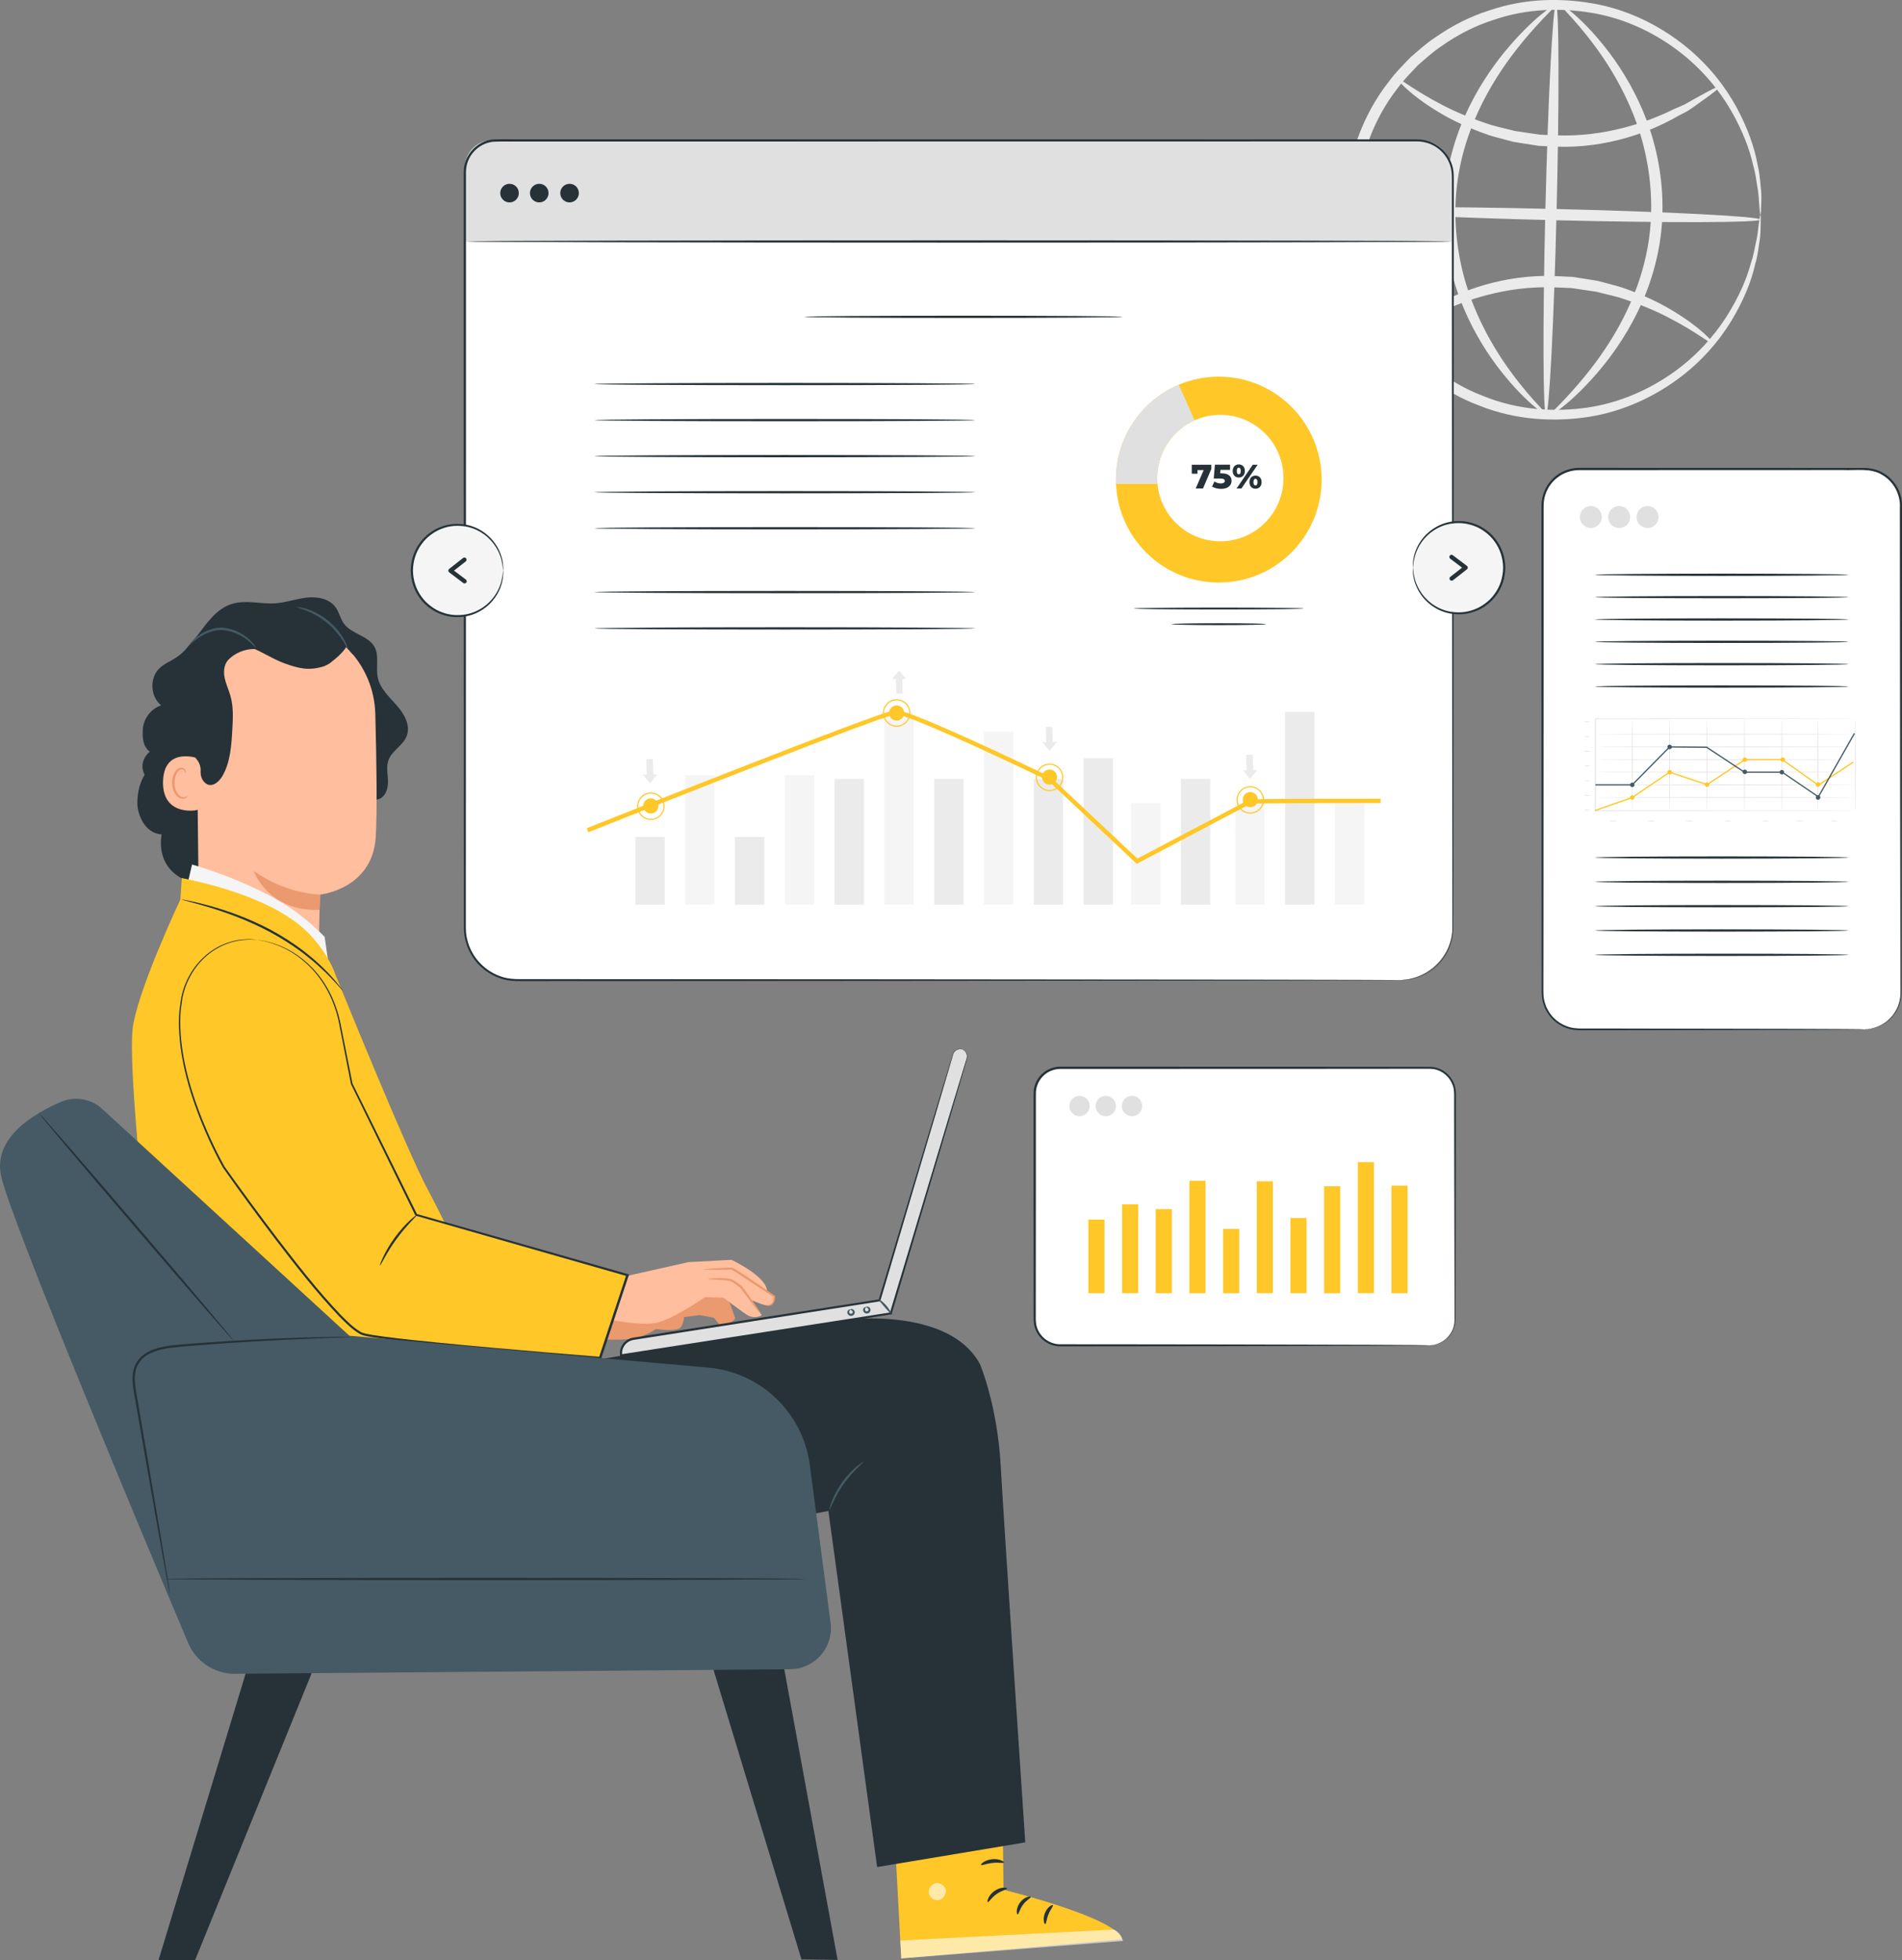 <svg width="622" height="641" viewBox="0 0 622 641" fill="none" xmlns="http://www.w3.org/2000/svg">
<rect x="0" y="0" width="622" height="641" fill="#808080" stroke="none"/>
<g clip-path="url(#clip0_340_3567)">
<path d="M575.706 70.243C575.578 70.243 575.422 68.764 575.223 65.977C575.166 64.583 575.038 62.863 574.655 60.858C574.342 58.839 574.058 56.521 573.305 53.976C572.183 48.829 569.853 42.743 566.16 36.273C562.453 29.832 557.069 23.092 549.711 17.305C542.381 11.589 533.105 6.655 522.337 4.536C511.641 2.474 499.538 2.559 487.932 6.683C482.094 8.574 476.441 11.489 471.227 15.214C468.528 16.978 466.17 19.21 463.684 21.343C461.44 23.732 459.082 26.049 457.122 28.765C448.854 39.259 444.01 52.881 443.527 67.015C443.314 81.177 447.49 95.012 455.246 105.89C457.065 108.691 459.309 111.137 461.44 113.625C463.812 115.886 466.071 118.218 468.67 120.109C473.699 124.091 479.211 127.276 484.949 129.451C496.342 134.144 508.43 134.812 519.212 133.262C530.065 131.655 539.568 127.19 547.168 121.83C554.796 116.412 560.492 109.943 564.512 103.686C568.504 97.401 571.132 91.443 572.496 86.353C573.362 83.85 573.76 81.547 574.172 79.542C574.655 77.551 574.868 75.845 574.996 74.451C575.351 71.707 575.578 70.243 575.706 70.243C575.834 70.243 575.848 71.721 575.763 74.537C575.749 75.959 575.649 77.694 575.28 79.741C574.982 81.789 574.683 84.163 573.902 86.751C572.709 92.012 570.223 98.212 566.274 104.795C562.296 111.35 556.543 118.19 548.716 123.948C540.918 129.665 531.059 134.471 519.724 136.291C508.459 138.04 495.774 137.457 483.742 132.622C477.691 130.375 471.866 127.062 466.54 122.896C463.784 120.92 461.383 118.46 458.883 116.085C456.624 113.483 454.252 110.909 452.32 107.952C444.095 96.491 439.635 81.86 439.877 66.915C440.374 51.985 445.53 37.581 454.295 26.547C456.369 23.689 458.869 21.243 461.255 18.755C463.869 16.508 466.383 14.177 469.238 12.328C474.764 8.432 480.73 5.403 486.895 3.455C499.14 -0.796 511.854 -0.754 523.005 1.536C534.241 3.896 543.858 9.186 551.373 15.271C558.915 21.414 564.328 28.524 567.978 35.249C571.601 42.018 573.788 48.345 574.726 53.649C575.379 56.265 575.564 58.654 575.763 60.716C576.033 62.763 576.047 64.526 575.99 65.934C575.919 68.778 575.834 70.243 575.706 70.243Z" fill="#EBEBEB"/>
<path d="M562.31 28.339C562.453 28.552 561.245 29.604 558.915 31.339C557.637 32.263 556.202 33.287 554.597 34.439C553.745 35.022 552.85 35.69 551.855 36.316C550.804 36.87 549.696 37.439 548.56 38.036C539.596 43.226 525.391 48.516 509.169 47.961C507.152 47.876 505.163 47.776 503.203 47.691C501.271 47.392 499.353 47.094 497.478 46.795C496.541 46.639 495.603 46.511 494.694 46.326C493.799 46.084 492.904 45.843 492.023 45.615C490.262 45.132 488.529 44.719 486.867 44.179C480.29 41.89 474.608 39.216 470.148 36.472C461.17 31.04 456.795 26.092 457.136 25.779C457.505 25.367 462.377 29.505 471.426 34.197C475.915 36.586 481.512 38.904 487.876 40.937C489.481 41.406 491.157 41.762 492.847 42.188C493.7 42.401 494.552 42.615 495.419 42.828C496.299 42.956 497.194 43.098 498.089 43.226C499.879 43.496 501.711 43.752 503.558 44.037C505.433 44.108 507.322 44.193 509.24 44.264C524.667 44.79 538.332 40.169 547.395 35.69C548.56 35.192 549.668 34.709 550.733 34.24C551.756 33.714 552.679 33.131 553.56 32.647C555.265 31.709 556.77 30.87 558.134 30.13C560.677 28.779 562.154 28.125 562.31 28.339Z" fill="#EBEBEB"/>
<path d="M455.105 109.886C454.963 109.672 456.17 108.62 458.5 106.885C459.778 105.961 461.213 104.937 462.818 103.786C463.671 103.203 464.566 102.534 465.56 101.909C466.611 101.354 467.719 100.785 468.856 100.188C477.819 94.998 492.024 89.709 508.246 90.263C510.264 90.349 512.252 90.448 514.213 90.533C516.144 90.832 518.062 91.131 519.937 91.429C520.875 91.586 521.812 91.714 522.721 91.898C523.616 92.14 524.511 92.382 525.392 92.609C527.153 93.093 528.886 93.505 530.548 94.046C537.125 96.335 542.807 99.008 547.268 101.752C556.246 107.184 560.621 112.132 560.28 112.445C559.91 112.858 555.038 108.72 545.989 104.027C541.501 101.639 535.904 99.321 529.54 97.287C527.935 96.818 526.258 96.463 524.568 96.036C523.716 95.823 522.863 95.61 521.997 95.396C521.116 95.268 520.221 95.126 519.326 94.998C517.537 94.728 515.704 94.472 513.857 94.188C511.982 94.117 510.093 94.031 508.175 93.96C492.749 93.434 479.083 98.055 470.02 102.534C468.856 103.032 467.748 103.516 466.682 103.985C465.659 104.511 464.736 105.094 463.855 105.577C462.151 106.516 460.645 107.355 459.281 108.094C456.739 109.445 455.247 110.099 455.105 109.886Z" fill="#EBEBEB"/>
<path d="M575.678 71.807C575.65 72.831 545.634 72.916 508.644 72.02C471.64 71.124 441.667 69.56 441.695 68.551C441.724 67.527 471.725 67.442 508.744 68.337C545.72 69.233 575.692 70.783 575.678 71.807Z" fill="#EBEBEB"/>
<path d="M505.59 135.622C504.567 135.594 504.482 105.563 505.377 68.536C506.272 31.51 507.834 1.507 508.843 1.536C509.866 1.564 509.951 31.595 509.056 68.622C508.161 105.648 506.598 135.637 505.59 135.622Z" fill="#EBEBEB"/>
<path d="M505.59 135.509C505.334 135.893 497.961 130.887 489.438 119.54C485.219 113.881 480.802 106.587 477.463 97.771C474.139 88.984 472.051 78.618 472.279 67.712C472.477 56.777 475.219 46.539 479.04 37.965C482.861 29.363 487.663 22.324 492.123 16.864C501.143 5.944 508.587 1.109 508.843 1.493C509.198 1.905 502.465 7.408 494.183 18.471C490.092 24.002 485.66 30.969 482.165 39.316C478.657 47.634 476.157 57.389 475.972 67.783C475.759 78.191 477.634 88.088 480.66 96.605C483.699 105.136 487.734 112.317 491.569 118.033C499.311 129.48 505.959 135.11 505.59 135.509Z" fill="#EBEBEB"/>
<path d="M510.348 1.55C510.604 1.166 517.977 6.171 526.5 17.518C530.719 23.177 535.136 30.472 538.475 39.288C541.799 48.075 543.887 58.441 543.659 69.347C543.461 80.281 540.719 90.519 536.898 99.093C533.077 107.696 528.275 114.734 523.815 120.195C514.795 131.115 507.351 135.949 507.095 135.566C506.74 135.153 513.474 129.65 521.755 118.588C525.846 113.057 530.278 106.089 533.773 97.743C537.281 89.424 539.781 79.67 539.966 69.276C540.179 58.867 538.304 48.971 535.278 40.453C532.239 31.922 528.204 24.741 524.369 19.025C516.613 7.593 509.965 1.962 510.348 1.55Z" fill="#EBEBEB"/>
<path d="M457.25 320.486H169.908C160.036 320.486 152.038 312.48 152.038 302.598V57.062C152.038 50.891 157.024 45.9 163.189 45.9H462.676C469.551 45.9 475.12 51.474 475.12 58.355V302.584C475.12 312.466 467.122 320.486 457.25 320.486Z" fill="white"/>
<path d="M474.679 78.959H152.038V54.701C152.038 49.838 155.973 45.9 160.831 45.9H464.594C470.162 45.9 474.679 50.421 474.679 55.995V78.959Z" fill="#E0E0E0"/>
<path d="M474.679 78.959C474.679 79.158 402.545 79.329 313.593 79.329C224.612 79.329 152.492 79.158 152.492 78.959C152.492 78.76 224.612 78.589 313.593 78.589C402.545 78.589 474.679 78.76 474.679 78.959Z" fill="#263238"/>
<path d="M169.667 63.147C169.667 64.825 168.303 66.19 166.627 66.19C164.951 66.19 163.587 64.825 163.587 63.147C163.587 61.469 164.951 60.105 166.627 60.105C168.303 60.09 169.667 61.455 169.667 63.147Z" fill="#263238"/>
<path d="M179.383 63.147C179.383 64.825 178.019 66.19 176.343 66.19C174.666 66.19 173.303 64.825 173.303 63.147C173.303 61.469 174.666 60.105 176.343 60.105C178.019 60.09 179.383 61.455 179.383 63.147Z" fill="#263238"/>
<path d="M189.299 63.147C189.299 64.825 187.935 66.19 186.259 66.19C184.582 66.19 183.219 64.825 183.219 63.147C183.219 61.469 184.582 60.105 186.259 60.105C187.935 60.09 189.299 61.455 189.299 63.147Z" fill="#263238"/>
<path d="M367.132 103.601C367.132 103.8 343.836 103.971 315.099 103.971C286.362 103.971 263.065 103.8 263.065 103.601C263.065 103.402 286.362 103.231 315.099 103.231C343.836 103.231 367.132 103.402 367.132 103.601Z" fill="#263238"/>
<path d="M318.906 125.584C318.906 125.783 291.021 125.953 256.645 125.953C222.254 125.953 194.384 125.783 194.384 125.584C194.384 125.385 222.254 125.214 256.645 125.214C291.021 125.214 318.906 125.37 318.906 125.584Z" fill="#263238"/>
<path d="M318.906 137.371C318.906 137.57 291.021 137.741 256.645 137.741C222.254 137.741 194.384 137.57 194.384 137.371C194.384 137.172 222.254 137.002 256.645 137.002C291.021 137.002 318.906 137.158 318.906 137.371Z" fill="#263238"/>
<path d="M318.906 149.159C318.906 149.358 291.021 149.529 256.645 149.529C222.254 149.529 194.384 149.358 194.384 149.159C194.384 148.96 222.254 148.789 256.645 148.789C291.021 148.789 318.906 148.946 318.906 149.159Z" fill="#263238"/>
<path d="M318.906 160.947C318.906 161.146 291.021 161.316 256.645 161.316C222.254 161.316 194.384 161.146 194.384 160.947C194.384 160.748 222.254 160.577 256.645 160.577C291.021 160.577 318.906 160.733 318.906 160.947Z" fill="#263238"/>
<path d="M318.906 172.734C318.906 172.934 291.021 173.104 256.645 173.104C222.254 173.104 194.384 172.934 194.384 172.734C194.384 172.535 222.254 172.365 256.645 172.365C291.021 172.365 318.906 172.521 318.906 172.734Z" fill="#263238"/>
<path d="M318.906 205.481C318.906 205.68 291.021 205.851 256.645 205.851C222.254 205.851 194.384 205.68 194.384 205.481C194.384 205.282 222.254 205.111 256.645 205.111C291.021 205.111 318.906 205.282 318.906 205.481Z" fill="#263238"/>
<path d="M318.906 193.608C318.906 193.807 291.021 193.978 256.645 193.978C222.254 193.978 194.384 193.807 194.384 193.608C194.384 193.409 222.254 193.239 256.645 193.239C291.021 193.239 318.906 193.409 318.906 193.608Z" fill="#263238"/>
<path d="M398.567 123.167C379.987 123.167 364.943 138.239 364.943 156.837C364.943 175.436 380.001 190.494 398.567 190.494C417.147 190.494 432.205 175.422 432.205 156.837C432.19 138.239 417.147 123.167 398.567 123.167ZM399.078 177C387.672 177 378.424 167.744 378.424 156.326C378.424 144.908 387.672 135.651 399.078 135.651C410.485 135.651 419.733 144.908 419.733 156.326C419.733 167.744 410.485 177 399.078 177Z" fill="#FFC727"/>
<path d="M378.41 156.326C378.41 147.908 383.439 140.67 390.655 137.443L385.485 125.811C373.41 130.916 364.93 142.888 364.93 156.837C364.93 157.307 364.944 157.776 364.972 158.245H378.51C378.453 157.605 378.41 156.965 378.41 156.326Z" fill="#E0E0E0"/>
<path d="M426.396 198.983C426.396 199.154 413.938 199.296 398.568 199.296C383.198 199.296 370.74 199.154 370.74 198.983C370.74 198.812 383.198 198.67 398.568 198.67C413.938 198.67 426.396 198.812 426.396 198.983Z" fill="#263238"/>
<path d="M414.009 204.102C414.009 204.273 407.091 204.415 398.568 204.415C390.045 204.415 383.127 204.273 383.127 204.102C383.127 203.931 390.031 203.789 398.568 203.789C407.091 203.775 414.009 203.917 414.009 204.102Z" fill="#263238"/>
<path d="M396.139 151.96V153.34L393.412 159.724H391.025L393.639 153.709H391.608V154.904H389.732V151.96H396.139Z" fill="#263238"/>
<path d="M402.745 157.221C402.745 158.601 401.708 159.866 399.364 159.866C398.285 159.866 397.148 159.596 396.367 159.098L397.148 157.449C397.773 157.876 398.555 158.089 399.293 158.089C400.032 158.089 400.529 157.79 400.529 157.264C400.529 156.795 400.203 156.482 399.024 156.482H396.921L397.305 151.946H402.248V153.638H399.123L399.024 154.776H399.549C401.85 154.79 402.745 155.856 402.745 157.221Z" fill="#263238"/>
<path d="M403.127 154.008C403.127 152.671 403.965 151.861 405.116 151.861C406.266 151.861 407.104 152.671 407.104 154.008C407.104 155.359 406.266 156.155 405.116 156.155C403.965 156.155 403.127 155.359 403.127 154.008ZM409.69 151.96H411.281L405.982 159.724H404.391L409.69 151.96ZM405.755 154.008C405.755 153.226 405.471 152.913 405.101 152.913C404.746 152.913 404.448 153.226 404.448 154.008C404.448 154.79 404.746 155.103 405.101 155.103C405.485 155.103 405.755 154.804 405.755 154.008ZM408.596 157.662C408.596 156.326 409.42 155.515 410.585 155.515C411.735 155.515 412.573 156.326 412.573 157.662C412.573 159.013 411.735 159.809 410.585 159.809C409.42 159.824 408.596 159.027 408.596 157.662ZM411.224 157.662C411.224 156.88 410.94 156.567 410.57 156.567C410.201 156.567 409.917 156.88 409.917 157.662C409.917 158.444 410.201 158.757 410.57 158.757C410.94 158.771 411.224 158.459 411.224 157.662Z" fill="#263238"/>
<path d="M217.382 273.662H207.779V295.801H217.382V273.662Z" fill="#EBEBEB"/>
<path d="M249.954 273.662H240.352V295.801H249.954V273.662Z" fill="#EBEBEB"/>
<path d="M233.675 253.499H224.072V295.801H233.675V253.499Z" fill="#F5F5F5"/>
<path d="M266.247 253.499H256.645V295.801H266.247V253.499Z" fill="#F5F5F5"/>
<path d="M282.526 254.708H272.924V295.801H282.526V254.708Z" fill="#EBEBEB"/>
<path d="M315.099 254.708H305.496V295.801H315.099V254.708Z" fill="#EBEBEB"/>
<path d="M347.671 254.708H338.068V295.801H347.671V254.708Z" fill="#EBEBEB"/>
<path d="M298.819 233.152H289.217V295.816H298.819V233.152Z" fill="#F5F5F5"/>
<path d="M331.392 239.28H321.789V295.801H331.392V239.28Z" fill="#F5F5F5"/>
<path d="M395.784 254.708H386.182V295.801H395.784V254.708Z" fill="#EBEBEB"/>
<path d="M379.505 262.6H369.902V295.801H379.505V262.6Z" fill="#F5F5F5"/>
<path d="M429.849 232.782H420.246V295.801H429.849V232.782Z" fill="#EBEBEB"/>
<path d="M413.569 262.6H403.967V295.801H413.569V262.6Z" fill="#F5F5F5"/>
<path d="M446.155 262.6H436.553V295.801H446.155V262.6Z" fill="#F5F5F5"/>
<path d="M363.964 247.94H354.361V295.801H363.964V247.94Z" fill="#EBEBEB"/>
<path d="M293.224 235.626C294.589 235.626 295.695 234.518 295.695 233.152C295.695 231.785 294.589 230.678 293.224 230.678C291.859 230.678 290.752 231.785 290.752 233.152C290.752 234.518 291.859 235.626 293.224 235.626Z" fill="#FFC727"/>
<path d="M293.223 237.631C290.752 237.631 288.734 235.612 288.734 233.138C288.734 230.663 290.752 228.644 293.223 228.644C295.695 228.644 297.712 230.663 297.712 233.138C297.712 235.626 295.695 237.631 293.223 237.631ZM293.223 229.028C290.95 229.028 289.104 230.877 289.104 233.152C289.104 235.427 290.95 237.275 293.223 237.275C295.496 237.275 297.343 235.427 297.343 233.152C297.343 230.877 295.496 229.028 293.223 229.028Z" fill="#FFC727"/>
<path d="M295.198 226.853L295.07 221.99L296.278 222.004L294.019 219.231L291.746 222.032H293.01L293.124 226.838L295.198 226.853Z" fill="#EBEBEB"/>
<path d="M215.308 263.538C215.308 264.903 214.2 266.012 212.836 266.012C211.472 266.012 210.364 264.903 210.364 263.538C210.364 262.173 211.472 261.064 212.836 261.064C214.2 261.064 215.308 262.173 215.308 263.538Z" fill="#FFC727"/>
<path d="M212.85 268.117C210.378 268.117 208.361 266.098 208.361 263.623C208.361 261.149 210.378 259.13 212.85 259.13C215.322 259.13 217.339 261.149 217.339 263.623C217.325 266.112 215.322 268.117 212.85 268.117ZM212.85 259.514C210.577 259.514 208.731 261.363 208.731 263.638C208.731 265.913 210.577 267.761 212.85 267.761C215.123 267.761 216.97 265.913 216.97 263.638C216.97 261.363 215.123 259.514 212.85 259.514Z" fill="#FFC727"/>
<path d="M211.359 248.21L211.487 253.272L210.223 253.258L212.581 256.144L214.939 253.229L213.632 253.215L213.504 248.224L211.359 248.21Z" fill="#EBEBEB"/>
<path d="M342.004 237.631L342.131 242.693L340.867 242.679L343.225 245.565L345.583 242.65L344.276 242.636L344.149 237.645L342.004 237.631Z" fill="#EBEBEB"/>
<path d="M371.735 282.45L342.827 255.305C324.503 246.447 296.22 233.408 292.925 233.593C289.232 233.806 219.115 261.491 192.409 272.141L191.884 270.818C195.819 269.254 288.166 232.455 292.84 232.171C292.868 232.171 292.911 232.171 292.939 232.171C298.067 232.171 338.864 251.822 343.538 254.082L343.708 254.21L371.962 280.743C377.318 277.914 408.057 261.69 408.569 261.448C408.754 261.363 409.236 261.164 451.497 261.178V262.6C435.289 262.585 410.927 262.642 409.066 262.785C407.461 263.595 384.406 275.767 372.175 282.236L371.735 282.45Z" fill="#FFC727"/>
<path d="M345.697 254.111C345.697 255.476 344.589 256.585 343.226 256.585C341.862 256.585 340.754 255.476 340.754 254.111C340.754 252.746 341.862 251.637 343.226 251.637C344.589 251.637 345.697 252.746 345.697 254.111Z" fill="#FFC727"/>
<path d="M343.225 258.689C340.753 258.689 338.736 256.67 338.736 254.196C338.736 251.722 340.753 249.703 343.225 249.703C345.697 249.703 347.714 251.722 347.714 254.196C347.714 256.67 345.697 258.689 343.225 258.689ZM343.225 250.073C340.952 250.073 339.106 251.921 339.106 254.196C339.106 256.471 340.952 258.32 343.225 258.32C345.498 258.32 347.345 256.471 347.345 254.196C347.345 251.921 345.498 250.073 343.225 250.073Z" fill="#FFC727"/>
<path d="M411.338 261.476C411.338 262.841 410.23 263.95 408.866 263.95C407.503 263.95 406.395 262.841 406.395 261.476C406.395 260.111 407.503 259.002 408.866 259.002C410.23 259.002 411.338 260.111 411.338 261.476Z" fill="#FFC727"/>
<path d="M408.868 266.055C406.396 266.055 404.379 264.036 404.379 261.562C404.379 259.087 406.396 257.068 408.868 257.068C411.339 257.068 413.357 259.087 413.357 261.562C413.357 264.05 411.339 266.055 408.868 266.055ZM408.868 257.438C406.595 257.438 404.748 259.287 404.748 261.562C404.748 263.837 406.595 265.685 408.868 265.685C411.141 265.685 412.987 263.837 412.987 261.562C412.987 259.301 411.141 257.438 408.868 257.438Z" fill="#FFC727"/>
<path d="M407.532 246.788L407.674 251.85L406.41 251.836L408.768 254.708L411.126 251.807L409.819 251.793L409.692 246.802L407.532 246.788Z" fill="#EBEBEB"/>
<path d="M458.059 320.486C458.059 320.486 458.315 320.457 458.812 320.429C459.067 320.415 459.38 320.4 459.749 320.372C460.119 320.315 460.559 320.244 461.042 320.173C462.022 320.002 463.23 319.661 464.593 319.121C465.943 318.524 467.449 317.699 468.94 316.448C470.432 315.21 471.881 313.533 473.003 311.414C474.125 309.295 474.878 306.722 474.963 303.892C474.963 298.19 474.963 291.607 474.949 284.198C474.92 254.537 474.878 211.638 474.835 158.629C474.821 132.124 474.807 103.089 474.793 71.921C474.793 68.025 474.793 64.1 474.793 60.133C474.778 58.142 474.892 56.166 474.31 54.303C473.741 52.455 472.704 50.72 471.27 49.383C469.849 48.032 468.088 47.037 466.156 46.582C464.252 46.07 462.207 46.298 460.161 46.241C456.07 46.241 451.965 46.241 447.817 46.241C431.225 46.241 414.165 46.255 396.65 46.255C326.619 46.269 249.641 46.269 168.828 46.283C166.314 46.312 163.743 46.227 161.3 46.34C158.885 46.596 156.583 47.776 154.964 49.582C153.33 51.374 152.393 53.763 152.379 56.194C152.379 58.697 152.379 61.199 152.379 63.688C152.379 73.669 152.379 83.594 152.379 93.448C152.379 113.142 152.379 132.565 152.379 151.633C152.365 189.783 152.365 226.582 152.35 261.633C152.35 270.392 152.35 279.051 152.336 287.583C152.336 291.848 152.336 296.1 152.336 300.309C152.365 302.427 152.208 304.518 152.634 306.523C153.018 308.542 153.771 310.475 154.836 312.196C156.967 315.665 160.376 318.282 164.212 319.448C166.144 320.073 168.132 320.187 170.149 320.173C172.181 320.173 174.198 320.173 176.201 320.173C184.241 320.173 192.167 320.173 199.952 320.187C231.089 320.201 260.096 320.216 286.589 320.23C339.546 320.287 382.402 320.315 412.034 320.344C426.836 320.372 438.328 320.4 446.141 320.415C450.033 320.429 453.002 320.443 455.005 320.457C457.036 320.457 458.059 320.486 458.059 320.486C458.059 320.486 457.036 320.514 455.033 320.528C453.03 320.543 450.061 320.543 446.169 320.571C438.371 320.585 426.864 320.614 412.063 320.642C382.431 320.671 339.588 320.713 286.617 320.756C260.139 320.77 231.132 320.784 199.98 320.799C192.196 320.799 184.269 320.799 176.229 320.813C174.212 320.813 172.195 320.813 170.178 320.813C168.161 320.827 166.03 320.713 164.055 320.059C160.064 318.851 156.527 316.135 154.311 312.537C153.203 310.746 152.421 308.727 152.009 306.636C151.569 304.532 151.725 302.385 151.697 300.295C151.697 296.086 151.697 291.848 151.697 287.568C151.697 279.023 151.697 270.377 151.683 261.618C151.683 226.568 151.669 189.769 151.654 151.619C151.654 132.551 151.654 113.128 151.654 93.434C151.654 83.58 151.654 73.655 151.654 63.673C151.654 61.171 151.654 58.668 151.654 56.166C151.669 53.564 152.677 50.99 154.424 49.07C156.157 47.136 158.629 45.857 161.229 45.601C163.814 45.473 166.286 45.572 168.828 45.544C249.641 45.558 326.619 45.558 396.65 45.572C414.151 45.572 431.225 45.587 447.817 45.587C451.965 45.587 456.084 45.587 460.161 45.587H463.215C464.252 45.601 465.304 45.672 466.312 45.942C468.343 46.426 470.204 47.478 471.71 48.9C473.216 50.322 474.31 52.142 474.906 54.104C475.531 56.095 475.403 58.156 475.418 60.119C475.418 64.086 475.418 68.01 475.418 71.906C475.403 103.075 475.389 132.11 475.375 158.615C475.332 211.624 475.29 254.523 475.261 284.184C475.233 291.592 475.219 298.176 475.204 303.892C475.105 306.764 474.324 309.366 473.187 311.499C472.037 313.632 470.559 315.31 469.054 316.561C467.534 317.813 466 318.637 464.65 319.234C463.258 319.775 462.051 320.102 461.07 320.258C460.573 320.329 460.147 320.386 459.764 320.443C459.394 320.457 459.067 320.472 458.812 320.486C458.315 320.472 458.059 320.486 458.059 320.486Z" fill="#263238"/>
<path d="M491.508 189.046C493.393 181.011 488.415 172.968 480.388 171.08C472.361 169.193 464.326 174.176 462.44 182.211C460.554 190.246 465.532 198.289 473.559 200.177C481.586 202.064 489.622 197.081 491.508 189.046Z" fill="#F5F5F5"/>
<path d="M462.051 185.645C462.15 185.631 462.065 186.982 462.661 189.257C463.244 191.49 464.75 194.774 468.116 197.319C469.778 198.556 471.881 199.609 474.295 200.021C476.696 200.419 479.395 200.348 481.966 199.353C483.259 198.898 484.509 198.215 485.645 197.362C486.81 196.523 487.861 195.471 488.728 194.262C490.518 191.873 491.526 188.802 491.555 185.645C491.526 182.489 490.518 179.417 488.728 177.029C487.861 175.82 486.81 174.768 485.645 173.929C484.495 173.062 483.259 172.379 481.966 171.938C479.395 170.957 476.696 170.872 474.295 171.27C471.881 171.682 469.792 172.734 468.116 173.972C464.75 176.503 463.258 179.787 462.661 182.034C462.065 184.309 462.15 185.645 462.051 185.645C462.051 185.645 461.866 184.309 462.377 181.963C462.889 179.659 464.352 176.247 467.789 173.559C469.494 172.251 471.653 171.128 474.168 170.658C476.668 170.203 479.48 170.275 482.179 171.284C483.543 171.753 484.85 172.45 486.057 173.346C487.279 174.227 488.387 175.322 489.296 176.588C491.185 179.09 492.251 182.318 492.279 185.631C492.251 188.959 491.185 192.172 489.296 194.675C488.387 195.94 487.279 197.035 486.057 197.917C484.85 198.812 483.543 199.523 482.179 199.978C479.48 200.988 476.653 201.045 474.168 200.604C471.653 200.135 469.494 199.026 467.789 197.703C464.352 195.016 462.889 191.603 462.377 189.3C461.852 186.968 462.051 185.645 462.051 185.645Z" fill="#263238"/>
<path d="M474.72 189.883C474.507 189.883 474.294 189.783 474.166 189.613C473.924 189.3 473.981 188.859 474.294 188.617L478.129 185.617L474.251 182.688C473.938 182.446 473.882 182.005 474.109 181.693C474.35 181.38 474.791 181.323 475.103 181.55L479.72 185.034C479.89 185.162 480.004 185.375 480.004 185.589C480.004 185.816 479.905 186.015 479.734 186.157L475.174 189.726C475.018 189.826 474.862 189.883 474.72 189.883Z" fill="#263238"/>
<path d="M164.151 189.95C166.037 181.915 161.059 173.871 153.032 171.984C145.005 170.096 136.969 175.079 135.083 183.114C133.198 191.149 138.176 199.193 146.203 201.08C154.23 202.968 162.266 197.985 164.151 189.95Z" fill="#F5F5F5"/>
<path d="M164.552 186.541C164.452 186.556 164.538 185.205 163.941 182.93C163.359 180.697 161.853 177.413 158.486 174.867C156.824 173.63 154.722 172.578 152.307 172.166C149.906 171.768 147.207 171.839 144.636 172.834C143.344 173.289 142.093 173.972 140.957 174.825C139.792 175.664 138.741 176.716 137.875 177.925C136.085 180.313 135.076 183.385 135.048 186.541C135.076 189.698 136.085 192.769 137.875 195.158C138.741 196.367 139.792 197.419 140.957 198.258C142.108 199.125 143.344 199.808 144.636 200.249C147.207 201.23 149.906 201.315 152.307 200.917C154.722 200.505 156.81 199.452 158.486 198.215C161.853 195.684 163.344 192.4 163.941 190.153C164.538 187.878 164.452 186.527 164.552 186.541C164.552 186.541 164.736 187.878 164.225 190.224C163.714 192.528 162.251 195.94 158.813 198.628C157.108 199.936 154.949 201.059 152.435 201.528C149.935 201.983 147.122 201.912 144.423 200.903C143.059 200.433 141.753 199.737 140.545 198.841C139.323 197.959 138.215 196.864 137.306 195.599C135.417 193.096 134.352 189.869 134.323 186.556C134.352 183.228 135.417 180.015 137.306 177.512C138.215 176.247 139.323 175.152 140.545 174.27C141.753 173.374 143.059 172.663 144.423 172.208C147.122 171.199 149.949 171.142 152.435 171.583C154.949 172.052 157.108 173.161 158.813 174.483C162.251 177.171 163.714 180.583 164.225 182.887C164.736 185.205 164.552 186.541 164.552 186.541Z" fill="#263238"/>
<path d="M151.924 190.779C151.768 190.779 151.626 190.736 151.498 190.636L146.895 187.153C146.725 187.025 146.611 186.811 146.611 186.598C146.611 186.371 146.711 186.172 146.881 186.029L151.441 182.46C151.754 182.219 152.194 182.276 152.435 182.588C152.677 182.901 152.62 183.342 152.308 183.584L148.472 186.584L152.35 189.513C152.663 189.755 152.72 190.196 152.492 190.508C152.35 190.679 152.137 190.779 151.924 190.779Z" fill="#263238"/>
<path d="M467.461 439.913H346.732C342.115 439.913 338.365 436.159 338.365 431.538V357.541C338.365 352.92 342.115 349.166 346.732 349.166H467.461C472.078 349.166 475.828 352.92 475.828 357.541V431.538C475.828 436.159 472.078 439.913 467.461 439.913Z" fill="white"/>
<path d="M467.462 439.913C467.462 439.884 467.845 439.898 468.598 439.785C469.337 439.685 470.459 439.429 471.695 438.661C472.931 437.922 474.309 436.6 475.118 434.623C475.985 432.647 475.616 430.087 475.687 427.3C475.658 416.095 475.616 399.9 475.573 379.908C475.559 374.903 475.559 369.67 475.545 364.21C475.545 362.845 475.545 361.465 475.545 360.072C475.516 358.678 475.63 357.257 475.374 355.92C474.82 353.247 472.817 350.815 470.104 349.919C468.769 349.393 467.32 349.479 465.814 349.479C464.323 349.479 462.817 349.479 461.297 349.479C458.257 349.479 455.174 349.479 452.049 349.493C445.785 349.493 439.35 349.507 432.745 349.507C406.309 349.521 377.259 349.521 346.761 349.536C344.943 349.55 343.124 350.175 341.718 351.327C340.312 352.479 339.317 354.1 338.934 355.863C338.749 356.745 338.749 357.64 338.749 358.593V361.409C338.749 363.285 338.749 365.148 338.749 367.011C338.749 374.447 338.749 381.77 338.749 388.965C338.735 403.355 338.735 417.247 338.721 430.485C338.664 432.149 338.82 433.713 339.559 435.121C340.255 436.528 341.363 437.709 342.698 438.476C344.033 439.258 345.568 439.628 347.116 439.571C348.707 439.571 350.284 439.571 351.846 439.571C358.111 439.571 364.191 439.586 370.057 439.586C381.805 439.6 392.757 439.614 402.757 439.628C422.73 439.685 438.895 439.714 450.103 439.742C455.672 439.77 460.004 439.799 462.973 439.813C464.436 439.827 465.544 439.841 466.325 439.856C467.078 439.884 467.462 439.913 467.462 439.913C467.462 439.913 467.078 439.941 466.325 439.955C465.544 439.969 464.436 439.969 462.973 439.998C460.004 440.012 455.672 440.041 450.103 440.069C438.91 440.097 422.73 440.14 402.757 440.183C392.757 440.197 381.819 440.211 370.057 440.225C364.176 440.225 358.097 440.24 351.846 440.24C350.284 440.24 348.707 440.24 347.116 440.24C345.497 440.296 343.792 439.913 342.357 439.059C340.908 438.22 339.701 436.941 338.948 435.419C338.138 433.926 337.968 432.106 338.025 430.471C338.025 417.247 338.01 403.355 337.996 388.951C337.996 381.756 337.996 374.433 337.996 366.997C337.996 365.134 337.996 363.271 337.996 361.394V358.579C337.996 357.655 337.982 356.659 338.195 355.692C338.607 353.759 339.701 351.995 341.235 350.744C342.769 349.493 344.758 348.81 346.747 348.796C377.245 348.81 406.295 348.81 432.73 348.825C439.336 348.825 445.785 348.839 452.035 348.839C455.16 348.839 458.243 348.839 461.283 348.853C462.803 348.853 464.308 348.853 465.8 348.853C467.263 348.853 468.854 348.782 470.289 349.336C473.201 350.303 475.36 352.92 475.942 355.792C476.212 357.257 476.084 358.678 476.113 360.058C476.113 361.451 476.113 362.83 476.113 364.196C476.099 369.656 476.099 374.903 476.084 379.893C476.042 399.886 475.999 416.067 475.971 427.286C475.971 428.679 475.957 430.002 475.957 431.239C475.971 432.49 475.743 433.67 475.317 434.68C474.479 436.713 473.044 438.036 471.766 438.761C470.488 439.514 469.337 439.756 468.598 439.827C467.845 439.941 467.462 439.913 467.462 439.913Z" fill="#263238"/>
<path d="M405.245 401.862H399.975V422.878H405.245V401.862Z" fill="#FFC727"/>
<path d="M361.194 398.819H355.924V422.878H361.194V398.819Z" fill="#FFC727"/>
<path d="M372.204 393.8H366.934V422.864H372.204V393.8Z" fill="#FFC727"/>
<path d="M383.225 395.392H377.955V422.864H383.225V395.392Z" fill="#FFC727"/>
<path d="M394.235 386.107H388.965V422.878H394.235V386.107Z" fill="#FFC727"/>
<path d="M416.268 386.278H410.998V422.864H416.268V386.278Z" fill="#FFC727"/>
<path d="M427.276 398.293H422.006V422.864H427.276V398.293Z" fill="#FFC727"/>
<path d="M438.286 387.899H433.016V422.878H438.286V387.899Z" fill="#FFC727"/>
<path d="M449.309 380.007H444.039V422.864H449.309V380.007Z" fill="#FFC727"/>
<path d="M460.317 387.714H455.047V422.878H460.317V387.714Z" fill="#FFC727"/>
<path d="M356.363 361.664C356.363 363.499 354.871 364.992 353.039 364.992C351.206 364.992 349.715 363.499 349.715 361.664C349.715 359.83 351.206 358.337 353.039 358.337C354.871 358.337 356.363 359.83 356.363 361.664Z" fill="#E0E0E0"/>
<path d="M364.943 361.664C364.943 363.499 363.451 364.992 361.619 364.992C359.786 364.992 358.295 363.499 358.295 361.664C358.295 359.83 359.786 358.337 361.619 358.337C363.451 358.337 364.943 359.83 364.943 361.664Z" fill="#E0E0E0"/>
<path d="M373.509 361.664C373.509 363.499 372.018 364.992 370.185 364.992C368.353 364.992 366.861 363.499 366.861 361.664C366.861 359.83 368.353 358.337 370.185 358.337C372.032 358.337 373.509 359.83 373.509 361.664Z" fill="#E0E0E0"/>
<path d="M609.684 336.61H516.399C509.793 336.61 504.424 331.25 504.424 324.624V165.341C504.424 158.729 509.779 153.354 516.399 153.354H609.684C616.289 153.354 621.659 158.714 621.659 165.341V324.624C621.659 331.25 616.303 336.61 609.684 336.61Z" fill="white"/>
<path d="M609.684 336.61C609.684 336.61 609.812 336.596 610.054 336.568C610.295 336.539 610.679 336.553 611.162 336.468C612.142 336.34 613.591 336.013 615.295 335.117C616.957 334.193 618.875 332.615 620.182 330.112C620.835 328.875 621.304 327.411 621.46 325.804C621.574 324.197 621.489 322.448 621.503 320.614C621.475 305.911 621.432 284.653 621.389 258.405C621.361 232.128 621.347 200.86 621.304 166.137C621.588 161.857 619.372 157.548 615.622 155.344C611.886 152.927 607.127 153.894 602.639 153.695C593.562 153.695 584.286 153.695 574.853 153.709C555.975 153.709 536.429 153.709 516.414 153.723C513.984 153.738 511.57 154.491 509.623 155.927C507.649 157.321 506.172 159.368 505.405 161.643C504.581 163.904 504.836 166.393 504.794 168.853C504.794 171.313 504.794 173.758 504.794 176.204C504.794 185.958 504.794 195.585 504.794 205.026C504.779 223.923 504.78 242.152 504.765 259.528C504.751 276.89 504.737 293.398 504.737 308.84C504.737 312.708 504.737 316.49 504.723 320.216C504.751 322.064 504.666 323.955 504.78 325.718C504.936 327.496 505.532 329.202 506.441 330.695C508.231 333.71 511.413 335.729 514.723 336.184C516.371 336.411 518.104 336.298 519.766 336.326C521.442 336.326 523.104 336.326 524.738 336.326C550.975 336.369 572.197 336.411 586.885 336.44C594.215 336.468 599.897 336.497 603.775 336.511C605.693 336.525 607.156 336.539 608.164 336.553C609.173 336.582 609.684 336.61 609.684 336.61C609.684 336.61 609.173 336.639 608.193 336.653C607.184 336.667 605.721 336.667 603.803 336.696C599.925 336.71 594.229 336.738 586.914 336.767C572.225 336.795 550.989 336.838 524.766 336.88C523.133 336.88 521.471 336.88 519.794 336.88C518.118 336.852 516.428 336.98 514.666 336.753C511.186 336.283 507.862 334.179 505.973 331.008C505.021 329.444 504.396 327.652 504.225 325.775C504.112 323.898 504.183 322.093 504.169 320.216C504.169 316.49 504.169 312.694 504.154 308.84C504.14 293.398 504.126 276.89 504.126 259.528C504.126 242.167 504.112 223.938 504.098 205.026C504.098 195.57 504.098 185.958 504.098 176.204C504.098 173.758 504.098 171.313 504.098 168.853L504.112 165.156C504.126 163.89 504.368 162.625 504.751 161.402C505.561 158.985 507.138 156.809 509.226 155.33C511.3 153.809 513.871 152.998 516.442 152.984C536.457 152.984 556.003 152.984 574.882 152.998C584.314 152.998 593.59 152.998 602.667 153.012C604.94 153.012 607.198 153.012 609.443 153.012C611.73 152.998 614.074 153.567 616.006 154.761C617.98 155.927 619.571 157.662 620.622 159.653C621.148 160.648 621.503 161.729 621.759 162.824C621.958 163.919 622.043 165.07 622.014 166.137C621.986 200.86 621.958 232.142 621.929 258.405C621.887 284.668 621.844 305.911 621.816 320.614C621.787 322.448 621.872 324.169 621.745 325.818C621.574 327.453 621.077 328.946 620.409 330.197C619.06 332.729 617.099 334.321 615.395 335.231C613.662 336.113 612.184 336.425 611.204 336.525C610.196 336.639 609.684 336.61 609.684 336.61Z" fill="#263238"/>
<path d="M520.235 172.663C522.219 172.663 523.828 171.053 523.828 169.066C523.828 167.079 522.219 165.469 520.235 165.469C518.25 165.469 516.641 167.079 516.641 169.066C516.641 171.053 518.25 172.663 520.235 172.663Z" fill="#E0E0E0"/>
<path d="M533.104 169.066C533.104 171.057 531.499 172.663 529.51 172.663C527.521 172.663 525.916 171.057 525.916 169.066C525.916 167.075 527.521 165.469 529.51 165.469C531.484 165.469 533.104 167.075 533.104 169.066Z" fill="#E0E0E0"/>
<path d="M538.787 172.663C540.772 172.663 542.381 171.053 542.381 169.066C542.381 167.079 540.772 165.469 538.787 165.469C536.802 165.469 535.193 167.079 535.193 169.066C535.193 171.053 536.802 172.663 538.787 172.663Z" fill="#E0E0E0"/>
<path d="M604.514 187.949C604.514 188.148 585.947 188.319 563.049 188.319C540.136 188.319 521.584 188.148 521.584 187.949C521.584 187.75 540.15 187.579 563.049 187.579C585.947 187.579 604.514 187.75 604.514 187.949Z" fill="#263238"/>
<path d="M604.514 195.258C604.514 195.457 585.947 195.627 563.049 195.627C540.136 195.627 521.584 195.457 521.584 195.258C521.584 195.059 540.15 194.888 563.049 194.888C585.947 194.888 604.514 195.059 604.514 195.258Z" fill="#263238"/>
<path d="M604.514 202.566C604.514 202.765 585.947 202.936 563.049 202.936C540.136 202.936 521.584 202.765 521.584 202.566C521.584 202.367 540.15 202.197 563.049 202.197C585.947 202.197 604.514 202.353 604.514 202.566Z" fill="#263238"/>
<path d="M604.514 209.875C604.514 210.074 585.947 210.245 563.049 210.245C540.136 210.245 521.584 210.074 521.584 209.875C521.584 209.676 540.15 209.505 563.049 209.505C585.947 209.505 604.514 209.662 604.514 209.875Z" fill="#263238"/>
<path d="M604.514 217.184C604.514 217.383 585.947 217.553 563.049 217.553C540.136 217.553 521.584 217.383 521.584 217.184C521.584 216.984 540.15 216.814 563.049 216.814C585.947 216.814 604.514 216.97 604.514 217.184Z" fill="#263238"/>
<path d="M604.514 224.492C604.514 224.691 585.947 224.862 563.049 224.862C540.136 224.862 521.584 224.691 521.584 224.492C521.584 224.293 540.15 224.123 563.049 224.123C585.947 224.123 604.514 224.279 604.514 224.492Z" fill="#263238"/>
<path d="M604.514 280.402C604.514 280.601 585.947 280.772 563.049 280.772C540.136 280.772 521.584 280.601 521.584 280.402C521.584 280.203 540.15 280.032 563.049 280.032C585.947 280.032 604.514 280.189 604.514 280.402Z" fill="#263238"/>
<path d="M604.514 288.35C604.514 288.549 585.947 288.72 563.049 288.72C540.136 288.72 521.584 288.549 521.584 288.35C521.584 288.151 540.15 287.981 563.049 287.981C585.947 287.981 604.514 288.151 604.514 288.35Z" fill="#263238"/>
<path d="M604.514 296.313C604.514 296.512 585.947 296.683 563.049 296.683C540.136 296.683 521.584 296.512 521.584 296.313C521.584 296.114 540.15 295.943 563.049 295.943C585.947 295.943 604.514 296.1 604.514 296.313Z" fill="#263238"/>
<path d="M604.514 304.262C604.514 304.461 585.947 304.631 563.049 304.631C540.136 304.631 521.584 304.461 521.584 304.262C521.584 304.063 540.15 303.892 563.049 303.892C585.947 303.892 604.514 304.063 604.514 304.262Z" fill="#263238"/>
<path d="M604.514 312.224C604.514 312.423 585.947 312.594 563.049 312.594C540.136 312.594 521.584 312.423 521.584 312.224C521.584 312.025 540.15 311.855 563.049 311.855C585.947 311.855 604.514 312.011 604.514 312.224Z" fill="#263238"/>
<path d="M606.674 235.057C606.674 235.057 606.532 235.057 606.248 235.071C605.964 235.071 605.552 235.071 605.012 235.085C603.918 235.085 602.299 235.1 600.211 235.1C596.02 235.114 589.955 235.114 582.369 235.128C567.184 235.142 545.961 235.157 521.742 235.171L521.884 235.057C521.884 239.82 521.884 244.769 521.884 249.831C521.884 255.049 521.884 260.14 521.884 265.059L521.742 264.96C545.791 264.974 566.871 264.988 581.943 265.003C589.472 265.017 595.495 265.031 599.643 265.031C601.717 265.045 603.308 265.045 604.401 265.045C604.941 265.045 605.353 265.059 605.637 265.059C605.907 265.059 606.049 265.074 606.049 265.074C606.049 265.074 605.907 265.074 605.637 265.088C605.353 265.088 604.941 265.088 604.401 265.102C603.308 265.102 601.717 265.116 599.643 265.116C595.495 265.131 589.472 265.131 581.943 265.145C566.871 265.159 545.791 265.173 521.742 265.187H521.6V265.074C521.6 260.154 521.6 255.063 521.6 249.845C521.6 244.783 521.6 239.835 521.6 235.071V234.958H521.742C545.947 234.972 567.184 234.986 582.369 235C589.955 235.014 596.02 235.029 600.211 235.029C602.299 235.043 603.904 235.043 605.012 235.043C605.552 235.043 605.964 235.057 606.248 235.057C606.532 235.057 606.674 235.057 606.674 235.057Z" fill="#E0E0E0"/>
<path d="M606.674 240.105C606.674 240.162 587.668 240.219 564.215 240.219C540.762 240.219 521.756 240.176 521.756 240.105C521.756 240.048 540.762 239.991 564.215 239.991C587.653 240.005 606.674 240.048 606.674 240.105Z" fill="#E0E0E0"/>
<path d="M606.674 244.243C606.674 244.3 587.668 244.356 564.215 244.356C540.762 244.356 521.756 244.314 521.756 244.243C521.756 244.186 540.762 244.129 564.215 244.129C587.653 244.129 606.674 244.186 606.674 244.243Z" fill="#E0E0E0"/>
<path d="M606.674 248.366C606.674 248.423 587.668 248.48 564.215 248.48C540.762 248.48 521.756 248.437 521.756 248.366C521.756 248.295 540.762 248.252 564.215 248.252C587.653 248.267 606.674 248.309 606.674 248.366Z" fill="#E0E0E0"/>
<path d="M606.674 252.504C606.674 252.561 587.668 252.618 564.215 252.618C540.762 252.618 521.756 252.575 521.756 252.504C521.756 252.433 540.762 252.39 564.215 252.39C587.653 252.39 606.674 252.447 606.674 252.504Z" fill="#E0E0E0"/>
<path d="M606.674 256.642C606.674 256.699 587.668 256.755 564.215 256.755C540.762 256.755 521.756 256.713 521.756 256.642C521.756 256.585 540.762 256.528 564.215 256.528C587.653 256.528 606.674 256.571 606.674 256.642Z" fill="#E0E0E0"/>
<path d="M521.74 260.765C521.74 260.708 540.747 260.651 564.199 260.651C587.652 260.651 606.659 260.694 606.659 260.765C606.659 260.822 587.652 260.879 564.199 260.879C540.761 260.879 521.74 260.822 521.74 260.765Z" fill="#E0E0E0"/>
<path d="M533.787 265.514C533.731 265.514 533.674 258.689 533.674 250.286C533.674 241.868 533.716 235.057 533.787 235.057C533.844 235.057 533.901 241.868 533.901 250.286C533.887 258.689 533.844 265.514 533.787 265.514Z" fill="#E0E0E0"/>
<path d="M546.018 265.514C545.961 265.514 545.904 258.689 545.904 250.286C545.904 241.868 545.947 235.057 546.018 235.057C546.089 235.057 546.132 241.868 546.132 250.286C546.117 258.689 546.075 265.514 546.018 265.514Z" fill="#E0E0E0"/>
<path d="M558.248 265.514C558.192 265.514 558.135 258.689 558.135 250.286C558.135 241.868 558.177 235.057 558.248 235.057C558.319 235.057 558.362 241.868 558.362 250.286C558.348 258.689 558.305 265.514 558.248 265.514Z" fill="#E0E0E0"/>
<path d="M570.479 265.514C570.422 265.514 570.365 258.689 570.365 250.286C570.365 241.868 570.408 235.057 570.479 235.057C570.536 235.057 570.593 241.868 570.593 250.286C570.578 258.689 570.536 265.514 570.479 265.514Z" fill="#E0E0E0"/>
<path d="M582.709 265.514C582.653 265.514 582.596 258.689 582.596 250.286C582.596 241.868 582.638 235.057 582.709 235.057C582.766 235.057 582.823 241.868 582.823 250.286C582.809 258.689 582.766 265.514 582.709 265.514Z" fill="#E0E0E0"/>
<path d="M594.543 265.514C594.487 265.514 594.43 258.689 594.43 250.286C594.43 241.868 594.472 235.057 594.543 235.057C594.6 235.057 594.657 241.868 594.657 250.286C594.657 258.689 594.6 265.514 594.543 265.514Z" fill="#E0E0E0"/>
<path d="M606.774 265.514C606.717 265.514 606.66 258.689 606.66 250.286C606.66 241.868 606.703 235.057 606.774 235.057C606.845 235.057 606.887 241.868 606.887 250.286C606.887 258.689 606.845 265.514 606.774 265.514Z" fill="#E0E0E0"/>
<path d="M534.526 260.765C534.526 261.178 534.199 261.505 533.787 261.505C533.376 261.505 533.049 261.178 533.049 260.765C533.049 260.353 533.376 260.026 533.787 260.026C534.185 260.026 534.526 260.353 534.526 260.765Z" fill="#FFC727"/>
<path d="M546.018 253.243C546.426 253.243 546.757 252.912 546.757 252.504C546.757 252.096 546.426 251.765 546.018 251.765C545.61 251.765 545.279 252.096 545.279 252.504C545.279 252.912 545.61 253.243 546.018 253.243Z" fill="#FFC727"/>
<path d="M558.987 256.571C558.987 256.983 558.66 257.31 558.248 257.31C557.836 257.31 557.51 256.983 557.51 256.571C557.51 256.158 557.836 255.831 558.248 255.831C558.66 255.817 558.987 256.158 558.987 256.571Z" fill="#FFC727"/>
<path d="M571.147 247.854C571.758 248.651 570.849 249.561 570.054 248.949C569.443 248.153 570.352 247.257 571.147 247.854Z" fill="#FFC727"/>
<path d="M583.519 247.854C584.129 248.651 583.22 249.561 582.425 248.949C581.814 248.153 582.723 247.257 583.519 247.854Z" fill="#FFC727"/>
<path d="M595.096 255.973C595.707 256.77 594.798 257.68 594.003 257.068C593.392 256.272 594.287 255.362 595.096 255.973Z" fill="#FFC727"/>
<path d="M546.757 244.243C546.757 244.655 546.43 244.982 546.018 244.982C545.606 244.982 545.279 244.655 545.279 244.243C545.279 243.83 545.606 243.503 546.018 243.503C546.43 243.489 546.757 243.83 546.757 244.243Z" fill="#455A64"/>
<path d="M534.526 256.642C534.526 257.054 534.199 257.381 533.787 257.381C533.376 257.381 533.049 257.054 533.049 256.642C533.049 256.229 533.376 255.902 533.787 255.902C534.185 255.888 534.526 256.229 534.526 256.642Z" fill="#455A64"/>
<path d="M595.097 260.225C595.707 261.021 594.798 261.931 594.003 261.32C593.392 260.524 594.301 259.614 595.097 260.225Z" fill="#455A64"/>
<path d="M583.448 252.504C583.448 252.916 583.121 253.243 582.709 253.243C582.297 253.243 581.971 252.916 581.971 252.504C581.971 252.092 582.297 251.765 582.709 251.765C583.121 251.765 583.448 252.092 583.448 252.504Z" fill="#455A64"/>
<path d="M571.344 252.39C571.344 252.803 571.018 253.13 570.606 253.13C570.194 253.13 569.867 252.803 569.867 252.39C569.867 251.978 570.194 251.651 570.606 251.651C571.004 251.651 571.344 251.978 571.344 252.39Z" fill="#455A64"/>
<path d="M528.673 268.472C528.673 268.529 528.147 268.586 527.493 268.586C526.84 268.586 526.314 268.543 526.314 268.472C526.314 268.415 526.84 268.358 527.493 268.358C528.147 268.372 528.673 268.415 528.673 268.472Z" fill="#E0E0E0"/>
<path d="M541.174 268.472C541.174 268.529 540.649 268.586 539.995 268.586C539.342 268.586 538.816 268.543 538.816 268.472C538.816 268.415 539.342 268.358 539.995 268.358C540.649 268.372 541.174 268.415 541.174 268.472Z" fill="#E0E0E0"/>
<path d="M553.674 268.472C553.674 268.529 553.149 268.586 552.495 268.586C551.842 268.586 551.316 268.543 551.316 268.472C551.316 268.415 551.842 268.358 552.495 268.358C553.149 268.372 553.674 268.415 553.674 268.472Z" fill="#E0E0E0"/>
<path d="M566.174 268.472C566.174 268.529 565.649 268.586 564.995 268.586C564.342 268.586 563.816 268.543 563.816 268.472C563.816 268.415 564.342 268.358 564.995 268.358C565.649 268.372 566.174 268.415 566.174 268.472Z" fill="#E0E0E0"/>
<path d="M578.674 268.472C578.674 268.529 578.149 268.586 577.495 268.586C576.842 268.586 576.316 268.543 576.316 268.472C576.316 268.415 576.842 268.358 577.495 268.358C578.149 268.372 578.674 268.415 578.674 268.472Z" fill="#E0E0E0"/>
<path d="M589.854 268.472C589.854 268.529 589.329 268.586 588.675 268.586C588.022 268.586 587.496 268.543 587.496 268.472C587.496 268.415 588.022 268.358 588.675 268.358C589.329 268.372 589.854 268.415 589.854 268.472Z" fill="#E0E0E0"/>
<path d="M601.034 268.472C601.034 268.529 600.508 268.586 599.855 268.586C599.201 268.586 598.676 268.543 598.676 268.472C598.676 268.415 599.201 268.358 599.855 268.358C600.508 268.372 601.034 268.415 601.034 268.472Z" fill="#E0E0E0"/>
<path d="M519.98 264.889C519.98 264.946 519.554 265.003 519.028 265.003C518.502 265.003 518.076 264.96 518.076 264.889C518.076 264.832 518.502 264.775 519.028 264.775C519.554 264.775 519.98 264.832 519.98 264.889Z" fill="#E0E0E0"/>
<path d="M519.98 260.083C519.98 260.14 519.554 260.197 519.028 260.197C518.502 260.197 518.076 260.154 518.076 260.083C518.076 260.026 518.502 259.969 519.028 259.969C519.554 259.969 519.98 260.026 519.98 260.083Z" fill="#E0E0E0"/>
<path d="M519.98 255.277C519.98 255.334 519.554 255.39 519.028 255.39C518.502 255.39 518.076 255.348 518.076 255.277C518.076 255.22 518.502 255.163 519.028 255.163C519.554 255.163 519.98 255.22 519.98 255.277Z" fill="#E0E0E0"/>
<path d="M519.98 250.471C519.98 250.527 519.554 250.584 519.028 250.584C518.502 250.584 518.076 250.542 518.076 250.471C518.076 250.414 518.502 250.357 519.028 250.357C519.554 250.357 519.98 250.414 519.98 250.471Z" fill="#E0E0E0"/>
<path d="M519.98 245.665C519.98 245.721 519.554 245.778 519.028 245.778C518.502 245.778 518.076 245.736 518.076 245.665C518.076 245.608 518.502 245.551 519.028 245.551C519.554 245.551 519.98 245.608 519.98 245.665Z" fill="#E0E0E0"/>
<path d="M519.98 240.858C519.98 240.915 519.554 240.972 519.028 240.972C518.502 240.972 518.076 240.929 518.076 240.858C518.076 240.802 518.502 240.745 519.028 240.745C519.554 240.745 519.98 240.802 519.98 240.858Z" fill="#E0E0E0"/>
<path d="M519.98 236.052C519.98 236.109 519.554 236.166 519.028 236.166C518.502 236.166 518.076 236.123 518.076 236.052C518.076 235.995 518.502 235.939 519.028 235.939C519.554 235.939 519.98 235.995 519.98 236.052Z" fill="#E0E0E0"/>
<path d="M521.655 265.244L521.527 264.86L533.687 260.58L545.974 252.276L558.219 256.343L570.535 248.196L582.879 248.167L582.936 248.21L594.655 256.5L606.019 248.978L606.247 249.319L594.655 256.997L594.542 256.912L582.751 248.579L570.663 248.608L558.276 256.798L546.045 252.731L533.843 260.964L521.655 265.244Z" fill="#FFC727"/>
<path d="M594.726 260.851L582.751 252.703H570.407L558.063 244.555L546.102 244.442L533.871 256.841H521.74V256.428H533.701L545.932 244.029L558.191 244.143L570.535 252.305H582.879L594.584 260.268L606.275 239.693L606.63 239.906L594.726 260.851Z" fill="#455A64"/>
<path d="M198.402 438.021C198.402 438.021 204.667 438.306 208.048 437.509C211.428 436.699 214.483 434.609 214.483 434.609C214.483 434.609 221.486 435.59 222.608 434.012C223.73 432.433 223.659 430.67 223.659 430.67L228.801 430.03L233.461 430.912L236.032 434.054C236.032 434.054 237.964 434.054 238.049 432.888C238.049 432.888 240.62 431.722 240.379 430.912C240.137 430.101 238.717 426.248 238.717 426.248L236.756 422.067C236.756 422.067 224.057 421.257 223.574 421.584C223.091 421.911 207.011 429.39 207.011 429.39L201.059 430.755L198.402 438.021Z" fill="#EB996E"/>
<path d="M205.008 417.233L225.137 412.711L239.2 411.958C239.2 411.958 251.189 417.532 250.848 422.508L253.348 423.859C253.348 423.859 253.149 427.585 250.152 426.76C248.049 426.191 245.89 425.167 245.89 425.167L249.101 430.087C249.101 430.087 247.14 431.381 244.654 430.172C243.646 429.689 236.572 424.328 236.572 424.328L230.591 424.158C230.591 424.158 219.469 431.793 214.326 432.632C209.184 433.457 200.377 431.694 200.377 431.694L205.008 417.233Z" fill="#FFBE9D"/>
<path d="M250.151 426.774C250.165 426.689 250.663 426.859 251.472 426.717C251.87 426.632 252.325 426.39 252.595 425.892C252.864 425.395 252.992 424.698 252.935 423.973L253.049 424.172C250.62 422.565 247.637 420.603 244.356 418.427C243.461 417.844 242.594 417.261 241.742 416.707C240.932 416.181 240.009 415.584 239.355 415.228C239.341 415.228 239.355 415.2 239.341 415.171H239.171H238.83C238.602 415.171 238.375 415.185 238.162 415.185C237.722 415.185 237.296 415.2 236.869 415.2C236.06 415.214 235.293 415.214 234.554 415.228C231.727 415.242 229.994 415.2 229.994 415.1C229.994 415.001 231.727 414.858 234.511 414.702C235.236 414.673 235.989 414.631 236.784 414.588C237.196 414.574 237.622 414.546 238.048 414.531L238.716 414.503L239.057 414.489H239.227C239.313 414.503 239.426 414.517 239.54 414.56C240.549 415.043 241.245 415.541 242.14 416.095C242.992 416.65 243.873 417.219 244.767 417.802C248.134 420.034 251.146 422.124 253.362 423.703L253.475 423.788V423.916C253.504 424.769 253.333 425.509 252.964 426.106C252.58 426.703 251.984 426.973 251.515 427.016C251.046 427.073 250.691 426.987 250.464 426.916C250.265 426.859 250.151 426.802 250.151 426.774Z" fill="#EB996E"/>
<path d="M248.902 429.774C248.817 429.831 248.021 428.893 246.799 427.329C245.578 425.764 243.916 423.561 242.112 421.086L242.183 421.157C242.112 421.101 242.026 421.029 241.941 420.973C241.33 420.503 240.72 420.048 240.123 419.65C239.825 419.451 239.526 419.266 239.228 419.096C238.958 418.939 238.674 418.868 238.347 418.811C237.069 418.57 235.833 418.527 234.824 418.47C232.779 418.37 231.515 418.328 231.515 418.214C231.515 418.115 232.779 417.972 234.839 417.944C235.876 417.944 237.097 417.93 238.475 418.143C238.802 418.2 239.214 418.299 239.569 418.484C239.896 418.655 240.208 418.854 240.521 419.053C241.146 419.465 241.771 419.92 242.396 420.404C242.481 420.475 242.566 420.546 242.651 420.603L242.694 420.631L242.722 420.674C244.527 423.148 246.118 425.395 247.24 427.044C248.334 428.679 248.987 429.717 248.902 429.774Z" fill="#EB996E"/>
<path d="M327.712 580.625L328.181 617.936C328.181 617.936 366.052 627.278 366.805 634.175L294.728 640.389L291.617 582.275L327.712 580.625Z" fill="#FFC727"/>
<g opacity="0.6">
<path d="M305.695 615.889C304.317 616.344 303.422 617.965 303.82 619.358C304.217 620.752 305.851 621.676 307.243 621.25C308.635 620.823 309.757 618.918 309.218 617.567C308.678 616.216 306.689 615.249 305.439 615.988" fill="white"/>
</g>
<g opacity="0.6">
<path d="M294.742 640.388L294.43 634.53L364.234 630.961C364.234 630.961 366.634 631.786 367.231 634.672L294.742 640.388Z" fill="white"/>
</g>
<path d="M329.345 617.524C329.345 617.88 327.598 618.121 325.908 619.344C324.189 620.524 323.379 622.088 323.038 621.975C322.711 621.918 323.138 619.785 325.197 618.349C327.243 616.87 329.402 617.183 329.345 617.524Z" fill="#263238"/>
<path d="M337.075 620.283C337.174 620.624 335.668 621.292 334.546 622.842C333.381 624.364 333.154 625.985 332.799 625.999C332.472 626.07 332.131 624.008 333.566 622.117C334.972 620.197 337.046 619.956 337.075 620.283Z" fill="#263238"/>
<path d="M341.819 629.155C341.506 629.241 340.924 627.506 341.734 625.529C342.529 623.539 344.163 622.7 344.319 622.984C344.532 623.269 343.509 624.349 342.87 625.984C342.188 627.605 342.16 629.098 341.819 629.155Z" fill="#263238"/>
<path d="M328.295 609.021C328.167 609.348 326.52 608.936 324.531 609.178C322.542 609.377 321.022 610.116 320.823 609.817C320.61 609.576 322.059 608.196 324.403 607.955C326.747 607.699 328.452 608.737 328.295 609.021Z" fill="#263238"/>
<g opacity="0.3">
<path d="M327.797 588.019L327.897 594.674L292.512 598.456L292.043 590.095L327.797 588.019Z" fill="black"/>
</g>
<path d="M328.053 601.499C328.068 601.641 326.676 601.926 324.431 601.656C323.309 601.513 321.988 601.215 320.596 600.674C319.9 600.404 319.175 600.077 318.465 599.665C318.124 599.466 317.712 599.267 317.329 598.869C316.917 598.513 316.647 597.589 317.073 596.992C317.414 596.423 318.053 596.153 318.579 596.11C319.104 596.067 319.545 596.153 319.942 596.238C320.752 596.394 321.519 596.622 322.229 596.906C323.636 597.461 324.8 598.215 325.667 598.94C327.414 600.418 328.053 601.698 327.94 601.784C327.784 601.912 326.917 600.845 325.156 599.636C324.275 599.039 323.153 598.428 321.846 597.973C321.192 597.745 320.482 597.56 319.743 597.432C318.962 597.262 318.323 597.29 318.138 597.646C318.067 597.774 318.067 597.831 318.238 598.044C318.408 598.243 318.735 598.428 319.076 598.627C319.729 599.011 320.397 599.338 321.036 599.622C322.329 600.191 323.55 600.561 324.602 600.788C326.69 601.272 328.053 601.314 328.053 601.499Z" fill="#263238"/>
<path d="M327.627 602.025C327.499 602.082 326.746 600.859 326.505 598.57C326.391 597.432 326.434 596.053 326.803 594.574C326.988 593.835 327.258 593.081 327.613 592.328C327.996 591.588 328.465 590.607 329.829 590.394C330.539 590.337 331.164 590.863 331.391 591.332C331.647 591.816 331.718 592.228 331.832 592.641C332.002 593.479 332.031 594.304 331.945 595.086C331.789 596.636 331.221 597.944 330.582 598.897C329.261 600.845 327.812 601.328 327.769 601.215C327.641 601.044 328.834 600.305 329.829 598.442C330.312 597.532 330.738 596.338 330.809 594.987C330.852 594.318 330.809 593.607 330.638 592.896C330.482 592.129 330.17 591.531 329.886 591.617C329.53 591.631 328.948 592.242 328.678 592.868C328.337 593.536 328.082 594.205 327.883 594.873C327.499 596.195 327.357 597.461 327.357 598.527C327.371 600.66 327.812 601.968 327.627 602.025Z" fill="#263238"/>
<path d="M147.207 452.61C147.207 452.61 264.541 433.116 269.769 432.305C289.883 429.206 312.839 431.651 320.495 446.112C320.495 446.112 326.177 459.478 327.271 479.485C328.237 497.23 335.283 602.452 335.283 602.452L286.843 610.514L270.905 494.088L243.574 499.221C245.109 499.036 172.634 512.089 150.644 514.321C133.726 516.042 114.237 506.913 110.33 491.813C107.773 481.944 102.233 454.473 102.233 454.473L147.207 452.61Z" fill="#263238"/>
<path d="M282.398 478.006C282.554 478.191 279.003 480.835 275.92 485.243C272.781 489.609 271.46 493.832 271.233 493.761C271.148 493.732 271.361 492.651 272 490.974C272.625 489.296 273.733 487.063 275.31 484.817C276.901 482.584 278.648 480.807 280.012 479.655C281.389 478.503 282.341 477.935 282.398 478.006Z" fill="#455A64"/>
<path d="M47.303 253.385C47.303 253.385 44.874 256.713 44.917 262.742C44.945 265.969 47.133 272.51 52.857 272.837C51.337 282.066 57.232 288.877 67.062 288.891C76.878 288.905 88.129 272.041 97.22 268.33L123.641 261.348C125.957 260.808 126.923 257.978 126.88 255.589C126.838 253.201 126.227 250.727 127.065 248.494C128.215 245.437 131.753 243.802 132.974 240.759C134.352 237.304 132.221 233.464 129.764 230.677C127.306 227.891 124.323 225.232 123.542 221.591C122.832 218.25 124.11 214.482 122.448 211.496C120.403 207.827 115.019 207.372 112.519 203.988C111.311 202.353 110.928 200.22 109.735 198.571C107.703 195.755 103.783 195.03 100.331 195.4C96.879 195.784 93.569 197.021 90.117 197.277C85.373 197.618 80.472 196.082 75.926 197.462C70.898 198.983 67.844 203.448 64.591 207.756L60.343 212.761C59.463 213.615 58.539 214.411 57.517 215.079C55.727 216.245 53.681 217.056 52.133 218.534C48.837 221.705 49.136 227.805 52.715 230.649C49.065 231.829 46.451 235.654 46.692 239.479C46.692 239.479 46.223 243.859 48.993 245.807C48.965 245.835 44.988 248.835 47.303 253.385Z" fill="#263238"/>
<path d="M65.002 262.344C62.829 255.632 60.67 248.878 59.675 241.896C58.681 234.915 58.894 227.635 61.352 221.023C61.721 220.027 64.903 213.302 65.954 213.401C66.707 213.472 64.761 219.743 65.144 220.411C68.809 226.71 69.803 234.289 69.221 241.569C68.639 248.821 67.133 255.362 65.002 262.344Z" fill="#263238"/>
<path d="M82.404 323.87C66.807 321.908 65.017 296.825 65.017 296.825L64.307 235.427C63.738 217.752 73.54 202.68 91.211 202.595L92.845 202.68C109.28 203.562 122.292 216.928 122.732 233.408C123.144 248.736 123.4 265.671 122.86 273.861C121.738 290.796 104.663 292.531 104.663 292.531C104.621 292.531 104.209 307.731 104.266 312.964C104.465 330.979 86.779 324.254 82.404 323.87Z" fill="#FFBE9D"/>
<path d="M104.678 292.517C104.678 292.517 93.967 292.573 82.986 284.81C82.986 284.81 87.546 298.147 104.521 297.522L104.678 292.517Z" fill="#EB996E"/>
<path d="M65.017 248.053C64.733 247.911 53.567 243.987 53.312 255.59C53.056 267.192 64.761 265.059 64.775 264.718C64.818 264.391 65.017 248.053 65.017 248.053Z" fill="#FFBE9D"/>
<path d="M61.338 260.253C61.281 260.211 61.139 260.395 60.784 260.538C60.443 260.68 59.875 260.779 59.278 260.538C58.056 260.054 57.076 258.092 57.062 256.002C57.062 254.95 57.304 253.94 57.687 253.115C58.056 252.276 58.625 251.693 59.236 251.594C59.846 251.466 60.287 251.85 60.414 252.177C60.557 252.504 60.486 252.731 60.542 252.76C60.571 252.788 60.798 252.575 60.713 252.091C60.67 251.864 60.542 251.58 60.273 251.352C60.003 251.125 59.591 250.997 59.164 251.039C58.27 251.082 57.446 251.892 57.02 252.788C56.536 253.698 56.238 254.822 56.252 256.002C56.281 258.348 57.431 260.552 59.093 261.078C59.903 261.306 60.585 261.078 60.954 260.808C61.309 260.523 61.38 260.268 61.338 260.253Z" fill="#EB996E"/>
<path d="M115.474 214.069C117.363 213.06 111.809 206.903 107.221 204.742C100.288 201.486 89.663 199.395 83.214 201.144C75.444 203.234 68.966 207.017 64.989 214.013C61.011 221.008 59.449 229.213 59.577 237.261C59.619 239.721 59.832 242.28 61.125 244.371C62.716 246.958 65.798 248.608 65.614 252.148C65.543 253.442 65.898 254.751 66.778 255.703C68.867 257.992 71.495 255.902 72.716 253.784C75.33 249.276 75.671 243.844 75.969 238.64C76.182 234.943 76.381 231.161 75.373 227.592C74.833 225.644 73.938 223.81 73.512 221.833C73.071 219.857 73.171 217.638 74.407 216.046C74.606 215.79 74.947 215.463 75.358 215.107C78.682 212.264 83.285 211.467 87.39 212.975C93.896 215.378 105.005 218.975 107.945 216.785C112.178 213.643 113.201 211.581 113.201 211.581L115.474 214.069Z" fill="#263238"/>
<path d="M83.853 199.58C90.259 197.533 97.504 197.732 103.427 200.903C106.567 202.58 109.393 205.254 110.317 208.695C111.24 212.15 109.72 216.359 106.396 217.653L106.169 217.795C101.197 219.402 97.987 218.691 93.086 216.928C88.952 215.435 85.287 212.818 81.153 211.354C76.75 209.79 71.878 209.59 67.36 210.771C71.863 205.794 77.446 201.642 83.853 199.58Z" fill="#263238"/>
<path d="M61.792 211.055C61.891 211.14 62.829 210.031 64.704 208.723C65.641 208.083 66.82 207.372 68.227 206.832C69.619 206.306 71.252 205.908 72.943 206.036C76.395 206.363 79.264 207.97 81.026 209.377C82.816 210.799 83.654 211.994 83.767 211.908C83.81 211.88 83.639 211.553 83.256 211.012C82.886 210.472 82.261 209.747 81.381 208.951C79.633 207.387 76.679 205.609 73 205.268C71.139 205.111 69.406 205.566 67.957 206.164C66.494 206.761 65.315 207.543 64.377 208.268C62.531 209.761 61.735 211.012 61.792 211.055Z" fill="#455A64"/>
<path d="M97.134 198.528C97.106 198.656 98.342 198.94 100.203 199.68C102.078 200.419 104.549 201.713 106.922 203.647C109.28 205.595 111.027 207.799 112.106 209.491C113.2 211.183 113.712 212.335 113.825 212.292C113.911 212.264 113.57 211.027 112.575 209.207C111.595 207.401 109.862 205.069 107.419 203.05C104.976 201.045 102.362 199.779 100.401 199.154C98.427 198.542 97.148 198.443 97.134 198.528Z" fill="#455A64"/>
<path d="M62.8 282.691L60.755 291.507L108.299 321.083L106.169 306.366C106.169 306.366 99.791 299.569 91.665 294.834C78.114 286.914 62.8 282.691 62.8 282.691Z" fill="#F5F5F5"/>
<path d="M58.979 294.152C58.979 294.152 44.348 325.192 43.311 336.98C42.26 348.768 46.308 387.927 46.308 387.927L112.305 463.303L178.174 467.683C178.174 467.683 146.994 402.047 140.019 389.235C133.045 376.438 109.592 318.438 109.592 318.438C109.592 318.438 107.745 312.423 101.325 305.598C92.39 296.114 75.074 290.27 59.462 287.128L58.979 294.152Z" fill="#FFC727"/>
<path d="M84.122 307.347C93.909 308.499 106.467 315.893 110.842 333.098L115.032 354.37L136.113 397.241L205.221 416.977L196.243 444.079C196.243 444.079 127.803 438.69 118.896 436.358C110.004 434.026 73.17 381.657 73.17 381.657C73.17 381.657 54.76 349.791 59.462 326.301C61.82 314.528 72.033 305.925 84.122 307.347Z" fill="#FFC727"/>
<path d="M84.122 307.347C84.122 307.347 83.554 307.333 82.46 307.276C81.366 307.219 79.733 307.29 77.644 307.632C75.57 308.058 73.042 308.854 70.4 310.475C67.758 312.068 65.101 314.556 62.971 317.926C61.962 319.633 60.968 321.51 60.357 323.628C60.158 324.14 60.044 324.695 59.916 325.235C59.789 325.789 59.618 326.33 59.575 326.913C59.419 328.065 59.263 329.231 59.093 330.425C58.723 335.245 59.078 340.521 60.101 346.052C61.124 351.583 62.814 357.37 65.044 363.3C67.303 369.229 70.031 375.372 73.425 381.472L73.411 381.443C78.767 388.979 84.562 396.9 90.813 405.104C97.106 413.266 103.711 421.854 111.424 429.959C113.385 431.921 115.387 433.983 117.76 435.419C118.896 436.13 120.373 436.23 121.751 436.514C123.172 436.713 124.592 436.955 126.027 437.126C131.766 437.865 137.633 438.476 143.57 439.059C155.46 440.24 167.677 441.306 180.134 442.358C185.561 442.799 190.93 443.24 196.243 443.681L195.86 443.937C198.914 434.722 201.911 425.665 204.837 416.835L205.079 417.304C180.163 410.166 156.852 403.497 135.985 397.525L135.843 397.483L135.786 397.355C127.945 381.372 120.899 366.982 114.762 354.455L114.748 354.427V354.398C113.839 349.72 112.973 345.284 112.149 341.075C111.282 336.895 110.742 332.871 109.45 329.358C107.035 322.235 102.816 317.059 98.753 313.788C94.676 310.461 90.77 309.011 88.17 308.215C86.849 307.845 85.827 307.617 85.13 307.518C84.463 307.433 84.122 307.347 84.122 307.347C84.122 307.347 84.477 307.376 85.173 307.475C85.869 307.546 86.906 307.774 88.242 308.115C90.869 308.869 94.818 310.291 98.952 313.604C103.072 316.86 107.376 322.078 109.847 329.259C111.183 332.828 111.723 336.824 112.617 341.018C113.456 345.213 114.336 349.663 115.274 354.327L115.26 354.27C121.425 366.769 128.527 381.145 136.411 397.113L136.212 396.942C157.094 402.886 180.404 409.526 205.334 416.636L205.704 416.735L205.59 417.091C202.664 425.935 199.681 434.978 196.627 444.192L196.541 444.463L196.257 444.434C190.93 443.993 185.561 443.553 180.134 443.112C167.677 442.06 155.446 440.979 143.556 439.799C137.604 439.202 131.752 438.604 125.984 437.851C124.55 437.68 123.115 437.438 121.68 437.239C120.97 437.14 120.26 436.969 119.535 436.827C118.854 436.713 118.058 436.443 117.447 436.059C114.919 434.523 112.944 432.462 110.955 430.471C103.185 422.309 96.594 413.707 90.301 405.531C84.051 397.312 78.269 389.378 72.928 381.813L72.914 381.799V381.785C69.505 375.613 66.792 369.471 64.547 363.499C62.317 357.527 60.641 351.711 59.632 346.137C58.624 340.577 58.283 335.259 58.681 330.396C58.851 329.188 59.022 328.008 59.178 326.842C59.235 326.259 59.405 325.704 59.533 325.15C59.675 324.595 59.789 324.041 59.987 323.514C60.627 321.367 61.635 319.462 62.672 317.741C64.86 314.343 67.559 311.84 70.244 310.248C72.914 308.627 75.485 307.859 77.588 307.447C79.704 307.12 81.352 307.091 82.446 307.177C83.554 307.276 84.122 307.347 84.122 307.347Z" fill="#263238"/>
<path d="M124.252 413.835C124.166 413.792 124.522 412.683 125.331 410.977C126.127 409.27 127.419 406.995 129.11 404.663C130.814 402.331 132.59 400.426 133.968 399.146C135.346 397.866 136.298 397.184 136.354 397.255C136.511 397.426 133.045 400.511 129.706 405.104C126.34 409.683 124.465 413.934 124.252 413.835Z" fill="#263238"/>
<path d="M112.135 323.941C112.093 323.969 111.496 323.344 110.459 322.178C109.948 321.595 109.323 320.87 108.527 320.088C107.746 319.305 106.908 318.353 105.871 317.429C103.868 315.495 101.339 313.348 98.399 311.129C95.43 308.968 92.021 306.764 88.285 304.759C80.784 300.749 73.469 298.218 68.142 296.612C65.471 295.815 63.298 295.218 61.778 294.834C60.272 294.436 59.434 294.194 59.448 294.152C59.463 294.095 60.315 294.251 61.849 294.564C63.383 294.863 65.585 295.389 68.284 296.114C73.668 297.593 81.069 300.067 88.626 304.105C92.39 306.139 95.814 308.371 98.797 310.589C101.737 312.85 104.266 315.054 106.226 317.059C107.249 318.026 108.073 318.993 108.825 319.817C109.593 320.628 110.189 321.381 110.672 321.993C111.666 323.216 112.178 323.913 112.135 323.941Z" fill="#263238"/>
<path d="M314.615 343.151C313.35 342.767 312.029 343.492 311.646 344.758L287.625 425.21L207.11 437.78C204.511 438.192 202.735 440.624 203.133 443.226L291.318 429.462H291.332H291.347V429.419L316.22 346.123C316.589 344.857 315.879 343.521 314.615 343.151Z" fill="#E0E0E0"/>
<path d="M314.615 343.151C314.572 343.165 315.283 343.165 315.964 344.104C316.277 344.559 316.518 345.298 316.291 346.109C316.064 346.891 315.808 347.801 315.51 348.81C314.302 352.92 312.555 358.906 310.325 366.499C305.808 381.742 299.359 403.469 291.645 429.504L291.659 429.362V429.405L291.716 429.717L291.404 429.774H291.39L291.645 429.547L291.56 429.86L291.248 429.774H291.233L291.375 429.789C266.133 433.741 236.458 438.391 204.838 443.339C204.284 443.425 203.73 443.51 203.19 443.595L202.835 443.652L202.778 443.283C202.409 441.093 203.644 438.775 205.633 437.851C206.116 437.609 206.67 437.467 207.182 437.382L208.673 437.154L211.656 436.685C215.619 436.073 219.54 435.462 223.418 434.851C231.174 433.642 238.774 432.462 246.146 431.31C260.905 429.021 274.826 426.859 287.583 424.883L287.327 425.11C294.912 399.9 301.22 378.912 305.652 364.196C307.882 356.873 309.629 351.114 310.836 347.161C311.135 346.18 311.405 345.312 311.646 344.559C311.944 343.791 312.541 343.364 313.038 343.165C314.061 342.81 314.629 343.18 314.615 343.151C314.629 343.208 314.047 342.895 313.052 343.279C312.584 343.478 312.03 343.905 311.76 344.63C311.532 345.384 311.291 346.251 310.993 347.232C309.828 351.199 308.137 356.972 305.978 364.324C301.617 379.055 295.381 400.07 287.909 425.309L287.853 425.509L287.654 425.537C274.897 427.542 260.976 429.732 246.231 432.035C238.859 433.187 231.259 434.381 223.503 435.59C219.625 436.201 215.705 436.813 211.741 437.424L208.758 437.893C207.75 438.078 206.741 438.121 205.917 438.533C204.213 439.33 203.162 441.306 203.474 443.183L203.048 442.87C203.588 442.785 204.142 442.7 204.696 442.614C236.316 437.694 266.005 433.073 291.248 429.149L291.319 429.134L291.39 429.149H291.404L291.006 429.362L291.063 429.163L291.262 429.134C291.276 429.134 291.276 429.134 291.276 429.134L291.006 429.504V429.462L290.992 429.39L291.006 429.319C298.833 403.327 305.353 381.628 309.941 366.399C312.243 358.821 314.061 352.863 315.297 348.754C315.609 347.744 315.879 346.848 316.121 346.066C316.348 345.298 316.135 344.602 315.851 344.161C315.254 343.236 314.572 343.194 314.615 343.151Z" fill="#263238"/>
<path d="M291.332 429.447C291.162 429.561 290.31 428.58 289.259 427.371C288.222 426.163 287.369 425.167 287.497 425.011C287.625 424.855 288.733 425.637 289.813 426.874C290.906 428.125 291.503 429.334 291.332 429.447Z" fill="#455A64"/>
<path d="M278.05 428.239C277.979 428.153 278.405 427.883 278.959 428.182C279.215 428.295 279.57 428.679 279.528 429.177C279.499 429.646 279.187 430.116 278.633 430.272C278.065 430.414 277.567 430.144 277.312 429.789C277.028 429.419 277.056 428.921 277.212 428.651C277.582 428.068 278.079 428.153 278.05 428.239C278.079 428.338 277.78 428.48 277.709 428.85C277.681 429.035 277.709 429.22 277.851 429.376C277.994 429.533 278.249 429.632 278.448 429.575C278.647 429.533 278.832 429.305 278.86 429.12C278.903 428.935 278.817 428.779 278.661 428.623C278.377 428.324 278.093 428.338 278.05 428.239Z" fill="#455A64"/>
<path d="M283.207 427.457C283.136 427.371 283.562 427.101 284.116 427.4C284.371 427.514 284.727 427.897 284.684 428.395C284.655 428.864 284.343 429.334 283.789 429.49C283.221 429.632 282.724 429.362 282.468 429.007C282.184 428.637 282.212 428.139 282.368 427.869C282.724 427.272 283.221 427.357 283.207 427.457C283.235 427.556 282.937 427.698 282.866 428.068C282.837 428.253 282.866 428.438 283.008 428.594C283.15 428.751 283.405 428.85 283.604 428.793C283.803 428.751 283.974 428.523 284.016 428.338C284.059 428.153 283.974 427.997 283.817 427.841C283.519 427.542 283.235 427.542 283.207 427.457Z" fill="#455A64"/>
<path d="M84.548 533.404L51.862 640.886L63.78 641L107.944 532.295L84.548 533.404Z" fill="#263238"/>
<path d="M225.109 518.772C225.023 518.772 262.099 640.716 262.099 640.716L273.917 640.872L251.061 516.298L225.109 518.772Z" fill="#263238"/>
<path d="M33.467 362.66C29.901 359.304 24.546 358.351 19.986 360.299C10.838 364.21 -2.586 372.229 0.44 384.899C4.204 400.71 47.53 504.055 61.508 537.2C64.122 543.385 70.187 547.381 76.906 547.324L258.434 545.831C266.488 545.76 272.667 538.665 271.616 530.674L264.84 479.058C262.596 461.967 248.802 448.743 231.657 447.207L114.237 436.77L33.467 362.66Z" fill="#455A64"/>
<path d="M55.555 521.189C55.541 521.189 55.513 521.061 55.456 520.82C55.399 520.535 55.328 520.166 55.229 519.725C55.03 518.701 54.76 517.279 54.419 515.473C53.737 511.719 52.785 506.387 51.606 499.832C50.442 493.206 49.05 485.343 47.515 476.612C46.748 472.233 45.953 467.654 45.129 462.891C44.717 460.516 44.291 458.085 43.865 455.639C43.453 453.193 43.055 450.577 43.666 447.961C43.978 446.667 44.575 445.444 45.441 444.434C46.294 443.425 47.359 442.628 48.495 442.031C50.782 440.837 53.254 440.325 55.655 439.998C60.485 439.458 65.115 439.187 69.533 438.86C78.383 438.249 86.352 437.851 93.057 437.581C99.762 437.31 105.188 437.197 108.938 437.14C110.771 437.126 112.22 437.111 113.257 437.111C113.711 437.111 114.081 437.126 114.379 437.126C114.635 437.126 114.762 437.14 114.762 437.154C114.762 437.168 114.635 437.183 114.379 437.197C114.081 437.211 113.711 437.239 113.257 437.254C112.22 437.296 110.771 437.353 108.938 437.424C105.131 437.581 99.733 437.822 93.071 438.107C86.38 438.434 78.412 438.889 69.576 439.543C65.172 439.898 60.499 440.183 55.74 440.723C53.382 441.064 50.967 441.562 48.822 442.685C46.677 443.78 44.916 445.728 44.376 448.146C43.808 450.563 44.177 453.094 44.589 455.525C45.015 457.985 45.427 460.402 45.839 462.777C46.649 467.54 47.444 472.119 48.183 476.499C49.66 485.229 50.996 493.107 52.118 499.747C53.197 506.33 54.078 511.663 54.703 515.431C54.987 517.236 55.215 518.673 55.371 519.696C55.428 520.151 55.484 520.521 55.527 520.805C55.57 521.047 55.57 521.189 55.555 521.189Z" fill="#263238"/>
<path d="M263.405 516.312C263.405 516.511 216.514 516.682 158.67 516.682C100.813 516.682 53.922 516.511 53.922 516.312C53.922 516.113 100.813 515.943 158.67 515.943C216.5 515.943 263.405 516.113 263.405 516.312Z" fill="#263238"/>
<path d="M76.438 438.434C76.281 438.562 61.948 422.068 44.419 401.578C26.876 381.088 12.784 364.366 12.941 364.238C13.097 364.11 27.43 380.604 44.973 401.108C62.502 421.584 76.58 438.306 76.438 438.434Z" fill="#263238"/>
</g>
<defs>
<clipPath id="clip0_340_3567">
<rect width="622" height="641" fill="white"/>
</clipPath>
</defs>
</svg>
